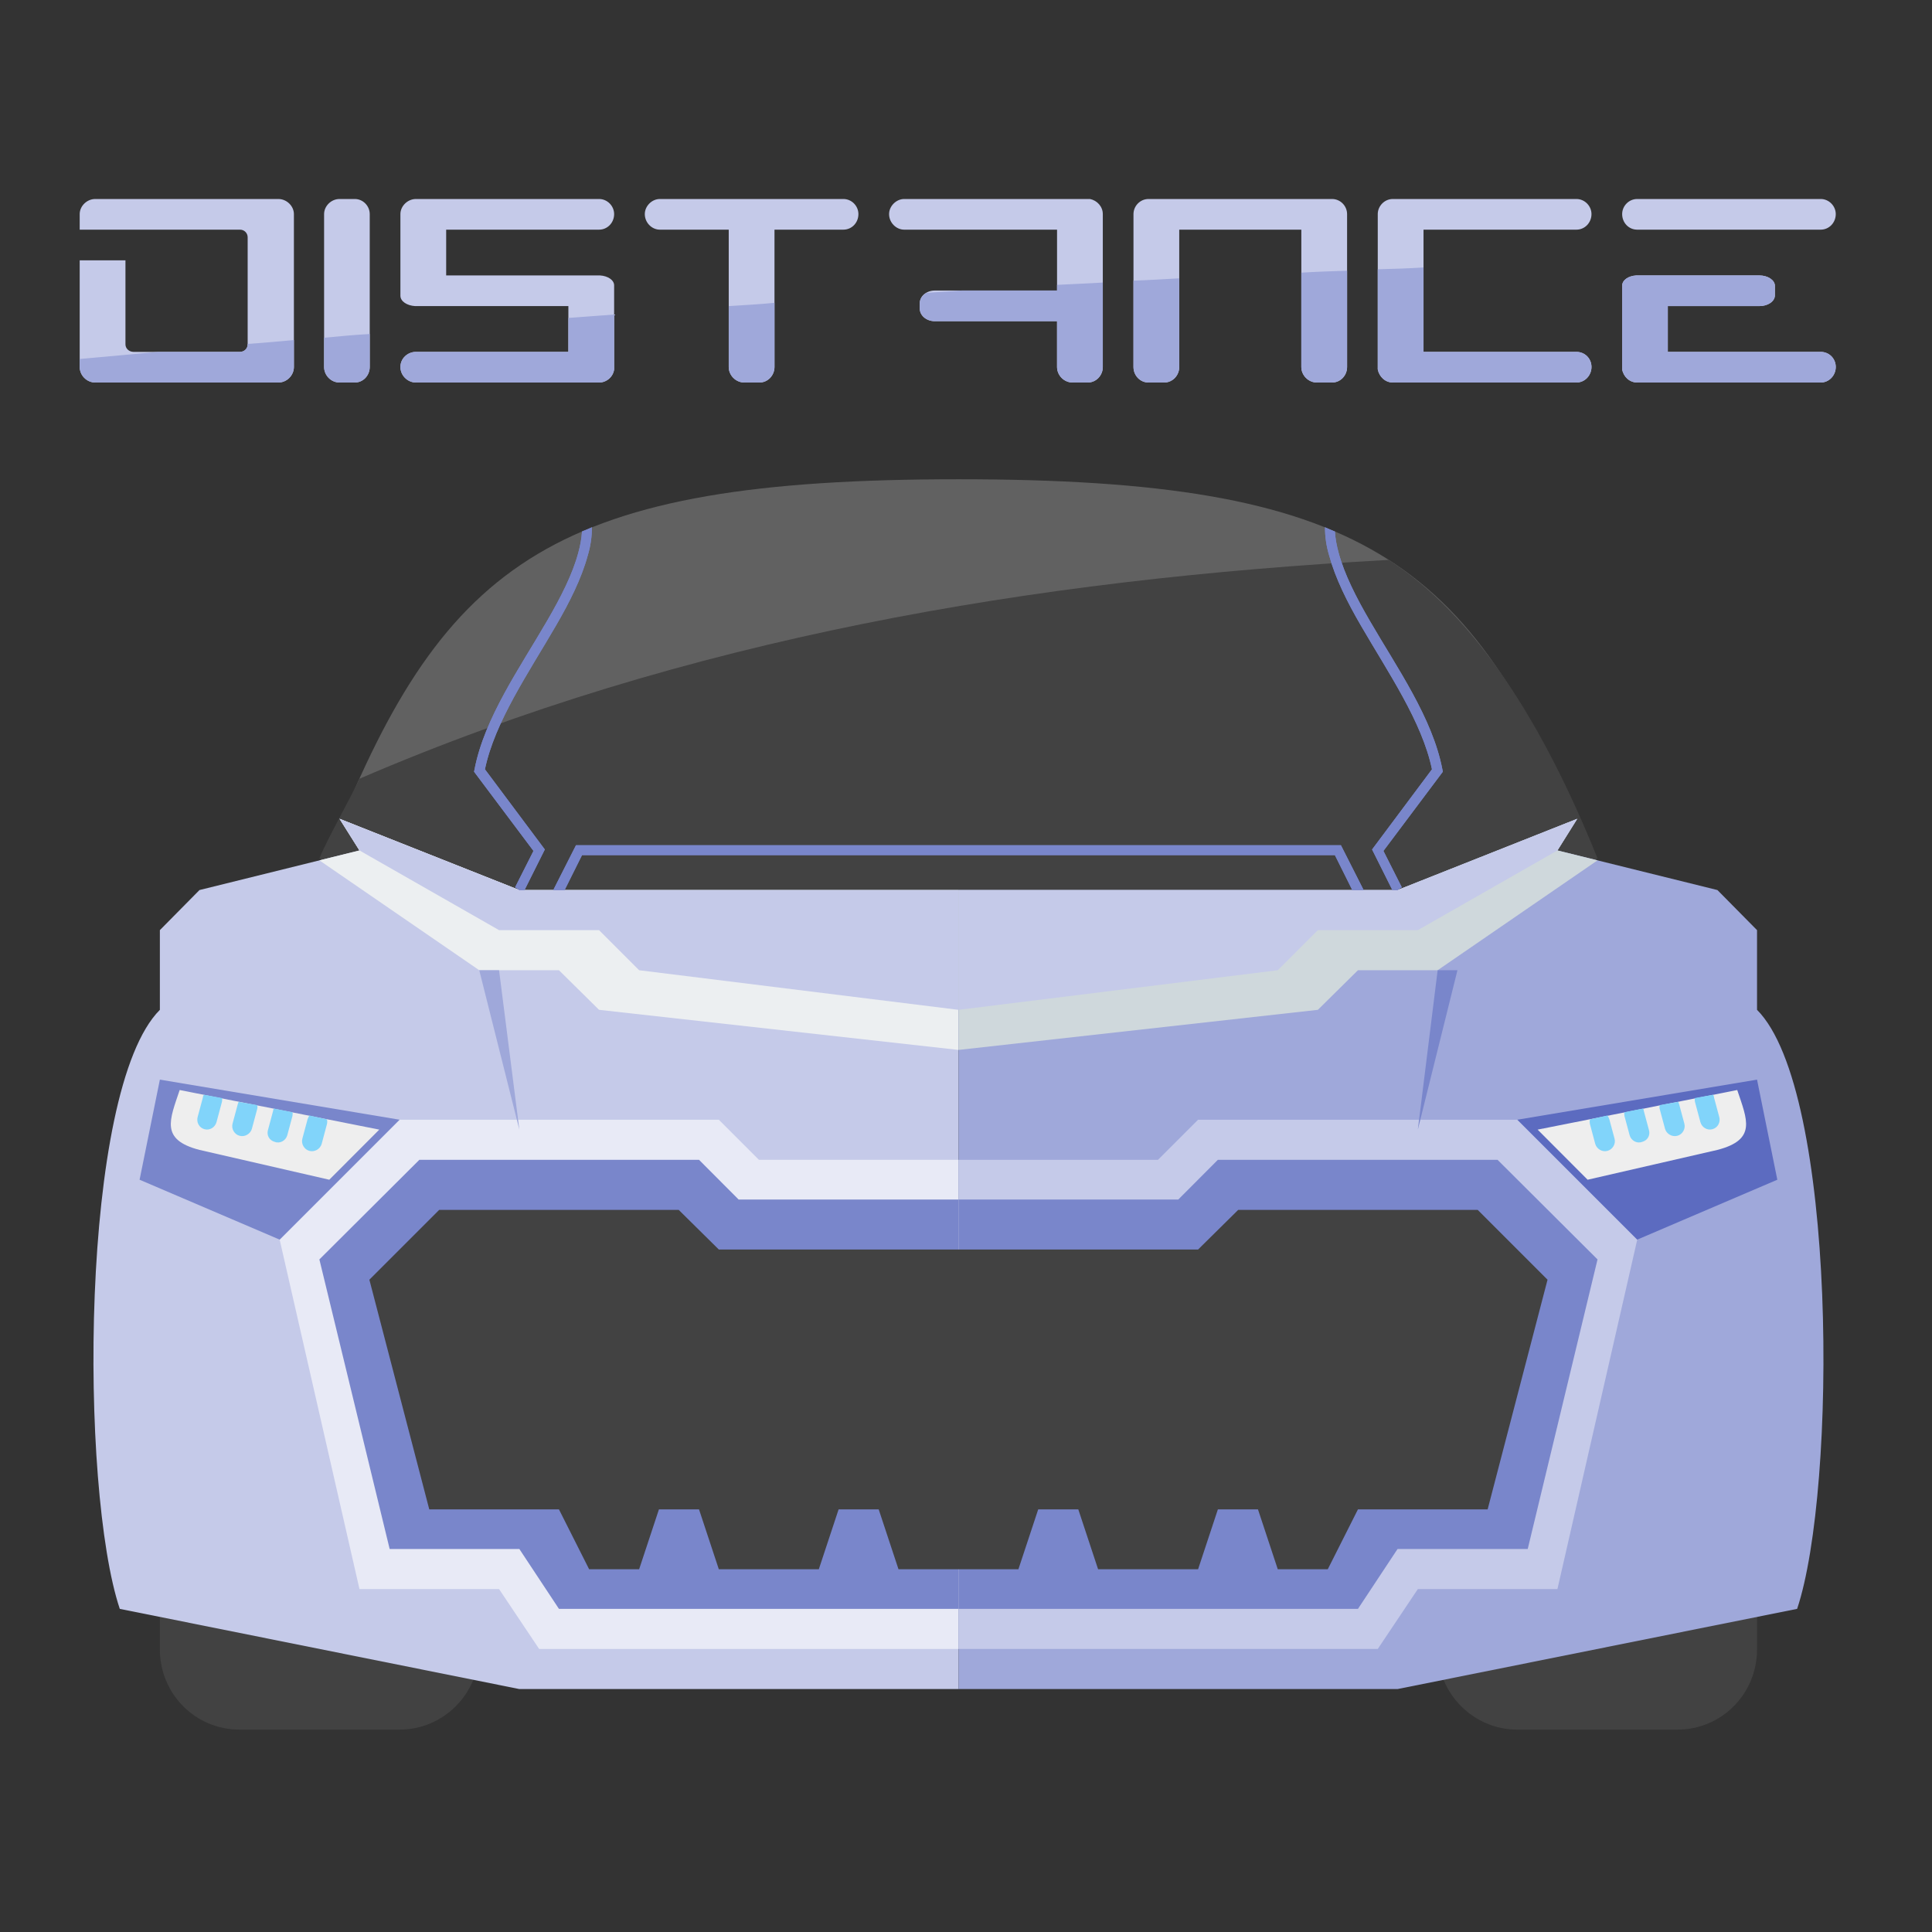 
<svg xmlns="http://www.w3.org/2000/svg" xmlns:xlink="http://www.w3.org/1999/xlink" width="16px" height="16px" viewBox="0 0 16 16" version="1.1">
<rect x="0" y="0" width="16" height="16" fill="#333333" stroke="none"/>
<g id="surface1">
<path style=" stroke:none;fill-rule:nonzero;fill:rgb(38.039%,38.039%,38.039%);fill-opacity:1;" d="M 7.938 3.969 C 4.613 3.969 3.691 4.629 2.766 6.945 L 3.875 7.605 L 12 7.605 L 13.109 6.945 C 12.184 4.629 11.262 3.969 7.938 3.969 Z M 7.938 3.969 "/>
<path style=" stroke:none;fill-rule:nonzero;fill:rgb(25.882%,25.882%,25.882%);fill-opacity:1;" d="M 11.5 4.637 C 8.551 4.797 5.68 5.285 2.977 6.449 C 2.906 6.605 2.715 6.938 2.645 7.109 L 3.875 7.605 L 12 7.605 L 13.23 7.109 C 12.781 5.992 12.215 5.094 11.5 4.637 Z M 11.5 4.637 "/>
<path style=" stroke:none;fill-rule:nonzero;fill:rgb(25.882%,25.882%,25.882%);fill-opacity:1;" d="M 12.566 12.34 L 13.891 12.34 C 14.258 12.34 14.551 12.637 14.551 13 L 14.551 13.66 C 14.551 14.027 14.258 14.324 13.891 14.324 L 12.566 14.324 C 12.203 14.324 11.906 14.027 11.906 13.66 L 11.906 13 C 11.906 12.637 12.203 12.34 12.566 12.34 Z M 12.566 12.34 "/>
<path style=" stroke:none;fill-rule:nonzero;fill:rgb(25.882%,25.882%,25.882%);fill-opacity:1;" d="M 1.984 12.34 L 3.309 12.34 C 3.672 12.34 3.969 12.637 3.969 13 L 3.969 13.66 C 3.969 14.027 3.672 14.324 3.309 14.324 L 1.984 14.324 C 1.617 14.324 1.324 14.027 1.324 13.66 L 1.324 13 C 1.324 12.637 1.617 12.34 1.984 12.34 Z M 1.984 12.34 "/>
<path style=" stroke:none;fill-rule:nonzero;fill:rgb(77.255%,79.216%,91.373%);fill-opacity:1;" d="M 1.324 8.363 C 0.66 9.027 0.66 12.332 0.992 13.324 L 4.301 13.988 L 7.938 13.988 L 7.938 7.371 L 4.301 7.371 L 2.812 6.781 L 2.977 7.043 L 1.652 7.371 L 1.324 7.703 Z M 1.324 8.363 "/>
<path style=" stroke:none;fill-rule:nonzero;fill:rgb(90.98%,91.765%,96.471%);fill-opacity:1;" d="M 3.309 9.273 L 2.316 10.266 L 2.977 13.16 L 4.133 13.16 L 4.465 13.656 L 7.938 13.656 L 7.938 9.605 L 6.285 9.605 L 5.953 9.273 Z M 3.309 9.273 "/>
<path style=" stroke:none;fill-rule:nonzero;fill:rgb(92.549%,93.725%,94.51%);fill-opacity:1;" d="M 2.645 7.125 L 3.969 8.035 L 4.629 8.035 L 4.961 8.363 L 7.938 8.695 L 7.938 7.371 L 4.301 7.371 L 2.812 6.781 L 2.977 7.043 Z M 2.645 7.125 "/>
<path style=" stroke:none;fill-rule:nonzero;fill:rgb(77.255%,79.216%,91.373%);fill-opacity:1;" d="M 4.133 7.703 L 4.961 7.703 L 5.293 8.035 L 7.938 8.363 L 7.938 7.371 L 4.301 7.371 L 2.812 6.781 L 2.977 7.043 Z M 4.133 7.703 "/>
<path style=" stroke:none;fill-rule:nonzero;fill:rgb(47.451%,52.549%,79.608%);fill-opacity:1;" d="M 2.316 10.266 L 1.156 9.77 L 1.324 8.941 L 3.309 9.273 Z M 2.316 10.266 "/>
<path style=" stroke:none;fill-rule:nonzero;fill:rgb(93.333%,93.333%,93.333%);fill-opacity:1;" d="M 1.488 9.027 C 1.406 9.273 1.324 9.438 1.652 9.523 L 2.727 9.77 L 3.141 9.355 Z M 1.488 9.027 "/>
<path style=" stroke:none;fill-rule:nonzero;fill:rgb(50.588%,83.137%,98.039%);fill-opacity:1;" d="M 1.688 9.066 C 1.684 9.074 1.68 9.082 1.68 9.09 L 1.637 9.25 C 1.625 9.293 1.648 9.34 1.695 9.352 C 1.738 9.363 1.781 9.336 1.793 9.293 L 1.836 9.133 C 1.84 9.121 1.84 9.109 1.84 9.094 Z M 1.977 9.125 C 1.973 9.129 1.973 9.137 1.969 9.145 L 1.926 9.305 C 1.914 9.348 1.941 9.395 1.984 9.406 C 2.027 9.418 2.074 9.391 2.086 9.348 L 2.129 9.188 C 2.133 9.176 2.133 9.164 2.129 9.152 Z M 2.266 9.18 C 2.266 9.188 2.262 9.191 2.262 9.199 L 2.219 9.359 C 2.207 9.402 2.23 9.445 2.277 9.457 C 2.32 9.473 2.367 9.445 2.379 9.402 L 2.422 9.242 C 2.422 9.23 2.426 9.223 2.422 9.211 Z M 2.562 9.238 C 2.555 9.25 2.551 9.258 2.547 9.27 L 2.504 9.43 C 2.492 9.473 2.52 9.52 2.562 9.531 C 2.605 9.543 2.652 9.516 2.664 9.473 L 2.707 9.312 C 2.711 9.297 2.711 9.281 2.707 9.27 Z M 2.562 9.238 "/>
<path style=" stroke:none;fill-rule:nonzero;fill:rgb(47.451%,52.549%,79.608%);fill-opacity:1;" d="M 3.473 9.605 L 2.645 10.43 L 3.227 12.828 L 4.301 12.828 L 4.629 13.324 L 7.938 13.324 L 7.938 9.934 L 6.117 9.934 L 5.789 9.605 Z M 3.473 9.605 "/>
<path style=" stroke:none;fill-rule:nonzero;fill:rgb(62.353%,65.882%,85.49%);fill-opacity:1;" d="M 14.551 8.363 C 15.215 9.027 15.215 12.332 14.883 13.324 L 11.574 13.988 L 7.938 13.988 L 7.938 7.371 L 11.574 7.371 L 13.062 6.781 L 12.898 7.043 L 14.223 7.371 L 14.551 7.703 Z M 14.551 8.363 "/>
<path style=" stroke:none;fill-rule:nonzero;fill:rgb(77.255%,79.216%,91.373%);fill-opacity:1;" d="M 12.566 9.273 L 13.559 10.266 L 12.898 13.16 L 11.742 13.16 L 11.41 13.656 L 7.938 13.656 L 7.938 9.605 L 9.59 9.605 L 9.922 9.273 Z M 12.566 9.273 "/>
<path style=" stroke:none;fill-rule:nonzero;fill:rgb(47.451%,52.549%,79.608%);fill-opacity:1;" d="M 12.402 9.605 L 13.23 10.43 L 12.652 12.828 L 11.574 12.828 L 11.246 13.324 L 7.938 13.324 L 7.938 9.934 L 9.758 9.934 L 10.086 9.605 Z M 12.402 9.605 "/>
<path style=" stroke:none;fill-rule:nonzero;fill:rgb(81.176%,84.706%,86.275%);fill-opacity:1;" d="M 13.23 7.125 L 11.906 8.035 L 11.246 8.035 L 10.914 8.363 L 7.938 8.695 L 7.938 7.371 L 11.574 7.371 L 13.062 6.781 L 12.898 7.043 Z M 13.23 7.125 "/>
<path style=" stroke:none;fill-rule:nonzero;fill:rgb(77.255%,79.216%,91.373%);fill-opacity:1;" d="M 11.742 7.703 L 10.914 7.703 L 10.582 8.035 L 7.938 8.363 L 7.938 7.371 L 11.574 7.371 L 13.062 6.781 L 12.898 7.043 Z M 11.742 7.703 "/>
<path style=" stroke:none;fill-rule:nonzero;fill:rgb(36.078%,41.961%,75.294%);fill-opacity:1;" d="M 13.559 10.266 L 14.719 9.77 L 14.551 8.941 L 12.566 9.273 Z M 13.559 10.266 "/>
<path style=" stroke:none;fill-rule:nonzero;fill:rgb(93.333%,93.333%,93.333%);fill-opacity:1;" d="M 14.387 9.027 C 14.469 9.273 14.551 9.438 14.223 9.523 L 13.148 9.77 L 12.734 9.355 Z M 14.387 9.027 "/>
<path style=" stroke:none;fill-rule:nonzero;fill:rgb(50.588%,83.137%,98.039%);fill-opacity:1;" d="M 14.188 9.066 C 14.191 9.074 14.195 9.082 14.195 9.09 L 14.238 9.25 C 14.25 9.293 14.227 9.34 14.18 9.352 C 14.137 9.363 14.094 9.336 14.082 9.293 L 14.039 9.133 C 14.035 9.121 14.035 9.109 14.035 9.094 Z M 13.898 9.125 C 13.902 9.129 13.902 9.137 13.906 9.145 L 13.949 9.305 C 13.961 9.348 13.934 9.395 13.891 9.406 C 13.848 9.418 13.801 9.391 13.789 9.348 L 13.746 9.188 C 13.742 9.176 13.742 9.164 13.746 9.152 Z M 13.609 9.18 C 13.609 9.188 13.613 9.191 13.613 9.199 L 13.656 9.359 C 13.668 9.402 13.645 9.445 13.598 9.457 C 13.555 9.473 13.508 9.445 13.496 9.402 L 13.453 9.242 C 13.453 9.23 13.449 9.223 13.453 9.211 Z M 13.312 9.238 C 13.32 9.25 13.324 9.258 13.328 9.27 L 13.371 9.43 C 13.383 9.473 13.355 9.52 13.312 9.531 C 13.27 9.543 13.223 9.516 13.211 9.473 L 13.168 9.312 C 13.164 9.297 13.164 9.281 13.168 9.27 Z M 13.312 9.238 "/>
<path style=" stroke:none;fill-rule:nonzero;fill:rgb(25.882%,25.882%,25.882%);fill-opacity:1;" d="M 3.637 10.02 L 3.059 10.598 L 3.555 12.5 L 4.629 12.5 L 4.879 12.996 L 5.293 12.996 L 5.457 12.5 L 5.789 12.5 L 5.953 12.996 L 6.781 12.996 L 6.945 12.5 L 7.277 12.5 L 7.441 12.996 L 8.434 12.996 L 8.598 12.5 L 8.93 12.5 L 9.094 12.996 L 9.922 12.996 L 10.086 12.5 L 10.418 12.5 L 10.582 12.996 L 10.996 12.996 L 11.246 12.5 L 12.32 12.5 L 12.816 10.598 L 12.238 10.02 L 10.254 10.02 L 9.922 10.348 L 5.953 10.348 L 5.621 10.02 Z M 3.637 10.02 "/>
<path style=" stroke:none;fill-rule:nonzero;fill:rgb(62.353%,65.882%,85.49%);fill-opacity:1;" d="M 3.969 8.035 L 4.301 9.355 L 4.133 8.035 Z M 3.969 8.035 "/>
<path style=" stroke:none;fill-rule:nonzero;fill:rgb(47.451%,52.549%,79.608%);fill-opacity:1;" d="M 12.07 8.035 L 11.742 9.355 L 11.906 8.035 Z M 12.07 8.035 "/>
<path style=" stroke:none;fill-rule:nonzero;fill:rgb(47.451%,52.549%,79.608%);fill-opacity:1;" d="M 4.902 4.367 C 4.875 4.379 4.848 4.391 4.82 4.402 C 4.816 4.461 4.805 4.52 4.789 4.578 C 4.742 4.754 4.645 4.945 4.531 5.141 C 4.305 5.531 4.012 5.945 3.93 6.371 L 3.926 6.391 L 4.418 7.047 L 4.266 7.348 L 4.301 7.371 L 4.348 7.371 L 4.344 7.371 L 4.512 7.035 L 4.016 6.371 C 4.098 5.977 4.379 5.57 4.605 5.18 C 4.719 4.984 4.816 4.789 4.867 4.602 C 4.891 4.523 4.902 4.445 4.902 4.367 Z M 10.973 4.367 C 10.973 4.445 10.984 4.523 11.008 4.602 C 11.059 4.789 11.156 4.984 11.27 5.18 C 11.496 5.57 11.777 5.977 11.859 6.371 L 11.363 7.035 L 11.531 7.371 L 11.574 7.371 L 11.609 7.348 L 11.457 7.047 L 11.949 6.391 L 11.945 6.371 C 11.863 5.945 11.57 5.531 11.344 5.141 C 11.23 4.945 11.133 4.754 11.086 4.578 C 11.07 4.52 11.059 4.461 11.055 4.402 C 11.027 4.391 11 4.379 10.973 4.367 Z M 4.77 7 L 4.582 7.371 L 4.676 7.371 L 4.82 7.082 L 11.055 7.082 L 11.199 7.371 L 11.293 7.371 L 11.105 7 Z M 4.77 7 "/>
<path style=" stroke:none;fill-rule:nonzero;fill:rgb(47.451%,52.549%,79.608%);fill-opacity:1;" d="M 4.902 4.367 C 4.875 4.379 4.848 4.391 4.82 4.402 C 4.816 4.461 4.805 4.52 4.789 4.578 C 4.742 4.754 4.645 4.945 4.531 5.141 C 4.305 5.531 4.012 5.945 3.93 6.371 L 3.926 6.391 L 4.418 7.047 L 4.266 7.348 L 4.301 7.371 L 4.348 7.371 L 4.344 7.371 L 4.512 7.035 L 4.016 6.371 C 4.098 5.977 4.379 5.57 4.605 5.18 C 4.719 4.984 4.816 4.789 4.867 4.602 C 4.891 4.523 4.902 4.445 4.902 4.367 Z M 10.973 4.367 C 10.973 4.445 10.984 4.523 11.008 4.602 C 11.059 4.789 11.156 4.984 11.27 5.18 C 11.496 5.57 11.777 5.977 11.859 6.371 L 11.363 7.035 L 11.531 7.371 L 11.574 7.371 L 11.609 7.348 L 11.457 7.047 L 11.949 6.391 L 11.945 6.371 C 11.863 5.945 11.57 5.531 11.344 5.141 C 11.23 4.945 11.133 4.754 11.086 4.578 C 11.07 4.52 11.059 4.461 11.055 4.402 C 11.027 4.391 11 4.379 10.973 4.367 Z M 4.77 7 L 4.582 7.371 L 4.676 7.371 L 4.82 7.082 L 11.055 7.082 L 11.199 7.371 L 11.293 7.371 L 11.105 7 Z M 4.77 7 "/>
<path style=" stroke:none;fill-rule:nonzero;fill:rgb(77.255%,79.216%,91.373%);fill-opacity:1;" d="M 8.883 1.648 L 7.488 1.648 C 7.422 1.648 7.363 1.707 7.363 1.773 C 7.363 1.844 7.422 1.902 7.488 1.902 L 8.754 1.902 L 8.754 2.406 L 7.742 2.406 C 7.672 2.406 7.617 2.453 7.617 2.512 L 7.617 2.555 C 7.617 2.613 7.672 2.66 7.742 2.66 L 8.754 2.66 L 8.754 3.039 C 8.754 3.109 8.812 3.168 8.883 3.168 L 9.008 3.168 C 9.078 3.168 9.133 3.109 9.133 3.039 L 9.133 1.773 C 9.133 1.711 9.086 1.66 9.027 1.648 C 9.023 1.648 9.02 1.648 9.016 1.648 C 9.012 1.648 9.008 1.648 9.008 1.648 Z M 0.789 1.648 C 0.719 1.648 0.66 1.707 0.66 1.773 L 0.66 1.902 L 1.988 1.902 C 2.023 1.902 2.051 1.93 2.051 1.965 L 2.051 2.852 C 2.051 2.887 2.023 2.914 1.988 2.914 L 1.105 2.914 C 1.07 2.914 1.039 2.887 1.039 2.852 L 1.039 2.156 L 0.66 2.156 L 0.66 3.039 C 0.66 3.109 0.719 3.168 0.789 3.168 L 2.305 3.168 C 2.375 3.168 2.434 3.109 2.434 3.039 L 2.434 1.773 C 2.434 1.707 2.375 1.648 2.305 1.648 Z M 2.812 1.648 C 2.742 1.648 2.684 1.707 2.684 1.773 L 2.684 3.039 C 2.684 3.109 2.742 3.168 2.812 3.168 L 2.938 3.168 C 3.008 3.168 3.062 3.109 3.062 3.039 L 3.062 1.773 C 3.062 1.707 3.008 1.648 2.938 1.648 Z M 3.445 1.648 C 3.375 1.648 3.316 1.707 3.316 1.773 L 3.316 2.449 C 3.316 2.496 3.371 2.531 3.438 2.535 C 3.438 2.535 3.441 2.535 3.445 2.535 L 4.707 2.535 L 4.707 2.914 L 3.445 2.914 C 3.375 2.914 3.316 2.969 3.316 3.039 C 3.316 3.109 3.375 3.168 3.445 3.168 L 4.961 3.168 C 5.023 3.168 5.078 3.121 5.086 3.059 C 5.086 3.055 5.086 3.051 5.086 3.047 C 5.086 3.043 5.086 3.043 5.086 3.039 L 5.086 2.363 C 5.086 2.32 5.035 2.285 4.969 2.281 C 4.965 2.281 4.965 2.281 4.961 2.281 L 3.695 2.281 L 3.695 1.902 L 4.961 1.902 C 5.031 1.902 5.086 1.844 5.086 1.773 C 5.086 1.707 5.031 1.648 4.961 1.648 Z M 5.465 1.648 C 5.398 1.648 5.34 1.707 5.34 1.773 C 5.34 1.844 5.398 1.902 5.465 1.902 L 6.035 1.902 L 6.035 3.039 C 6.035 3.109 6.094 3.168 6.164 3.168 L 6.289 3.168 C 6.359 3.168 6.414 3.109 6.414 3.039 L 6.414 1.902 L 6.984 1.902 C 7.055 1.902 7.109 1.844 7.109 1.773 C 7.109 1.707 7.055 1.648 6.984 1.648 Z M 9.512 1.648 C 9.441 1.648 9.387 1.707 9.387 1.773 L 9.387 3.039 C 9.387 3.109 9.441 3.168 9.512 3.168 L 9.641 3.168 C 9.711 3.168 9.766 3.109 9.766 3.039 L 9.766 1.902 L 10.777 1.902 L 10.777 3.039 C 10.777 3.109 10.836 3.168 10.906 3.168 L 11.031 3.168 C 11.102 3.168 11.156 3.109 11.156 3.039 L 11.156 1.773 C 11.156 1.707 11.102 1.648 11.031 1.648 Z M 11.535 1.648 C 11.465 1.648 11.41 1.707 11.41 1.773 L 11.41 3.039 C 11.41 3.043 11.41 3.043 11.41 3.047 C 11.41 3.051 11.41 3.055 11.41 3.059 C 11.422 3.121 11.473 3.168 11.535 3.168 L 13.055 3.168 C 13.125 3.168 13.18 3.109 13.18 3.039 C 13.18 2.969 13.125 2.914 13.055 2.914 L 11.789 2.914 L 11.789 1.902 L 13.055 1.902 C 13.125 1.902 13.18 1.844 13.18 1.773 C 13.18 1.707 13.125 1.648 13.055 1.648 Z M 13.559 1.648 C 13.488 1.648 13.434 1.707 13.434 1.773 C 13.434 1.844 13.488 1.902 13.559 1.902 L 15.078 1.902 C 15.148 1.902 15.203 1.844 15.203 1.773 C 15.203 1.707 15.148 1.648 15.078 1.648 Z M 13.559 2.281 C 13.559 2.281 13.555 2.281 13.551 2.281 C 13.484 2.285 13.434 2.32 13.434 2.367 L 13.434 3.039 C 13.434 3.043 13.434 3.043 13.434 3.047 C 13.434 3.051 13.434 3.055 13.434 3.059 C 13.445 3.121 13.496 3.168 13.559 3.168 L 15.078 3.168 C 15.148 3.168 15.203 3.109 15.203 3.039 C 15.203 2.969 15.148 2.914 15.078 2.914 L 13.812 2.914 L 13.812 2.535 L 14.57 2.535 C 14.641 2.535 14.699 2.496 14.699 2.445 L 14.699 2.367 C 14.699 2.32 14.641 2.281 14.57 2.281 Z M 13.559 2.281 "/>
<path style=" stroke:none;fill-rule:nonzero;fill:rgb(62.353%,65.882%,85.49%);fill-opacity:1;" d="M 11.789 2.215 C 11.664 2.223 11.535 2.227 11.41 2.23 L 11.41 3.039 C 11.41 3.043 11.41 3.043 11.41 3.047 C 11.41 3.051 11.41 3.055 11.41 3.059 C 11.422 3.121 11.473 3.168 11.535 3.168 L 13.055 3.168 C 13.125 3.168 13.18 3.109 13.18 3.039 C 13.18 2.969 13.125 2.914 13.055 2.914 L 11.789 2.914 Z M 11.156 2.242 C 11.031 2.246 10.906 2.25 10.777 2.258 L 10.777 3.039 C 10.777 3.109 10.836 3.168 10.906 3.168 L 11.031 3.168 C 11.102 3.168 11.156 3.109 11.156 3.039 Z M 13.559 2.281 C 13.559 2.281 13.555 2.281 13.551 2.281 C 13.484 2.285 13.434 2.32 13.434 2.367 L 13.434 3.039 C 13.434 3.043 13.434 3.043 13.434 3.047 C 13.434 3.051 13.434 3.055 13.434 3.059 C 13.445 3.121 13.496 3.168 13.559 3.168 L 15.078 3.168 C 15.148 3.168 15.203 3.109 15.203 3.039 C 15.203 2.969 15.148 2.914 15.078 2.914 L 13.812 2.914 L 13.812 2.535 L 14.57 2.535 C 14.641 2.535 14.699 2.496 14.699 2.445 L 14.699 2.367 C 14.699 2.32 14.641 2.281 14.57 2.281 Z M 9.766 2.305 C 9.641 2.312 9.512 2.32 9.387 2.324 L 9.387 3.039 C 9.387 3.109 9.441 3.168 9.512 3.168 L 9.641 3.168 C 9.711 3.168 9.766 3.109 9.766 3.039 Z M 9.133 2.34 C 9.008 2.348 8.883 2.352 8.754 2.359 L 8.754 2.406 L 7.965 2.406 C 7.867 2.414 7.77 2.418 7.672 2.426 C 7.637 2.445 7.617 2.477 7.617 2.512 L 7.617 2.555 C 7.617 2.613 7.672 2.66 7.742 2.66 L 8.754 2.66 L 8.754 3.039 C 8.754 3.109 8.812 3.168 8.883 3.168 L 9.008 3.168 C 9.078 3.168 9.133 3.109 9.133 3.039 Z M 6.414 2.508 C 6.289 2.52 6.16 2.527 6.035 2.535 L 6.035 3.039 C 6.035 3.109 6.094 3.168 6.164 3.168 L 6.289 3.168 C 6.359 3.168 6.414 3.109 6.414 3.039 Z M 5.086 2.605 C 4.961 2.613 4.832 2.625 4.707 2.633 L 4.707 2.914 L 3.445 2.914 C 3.375 2.914 3.316 2.969 3.316 3.039 C 3.316 3.109 3.375 3.168 3.445 3.168 L 4.961 3.168 C 5.023 3.168 5.078 3.121 5.086 3.059 C 5.086 3.055 5.086 3.051 5.086 3.047 C 5.086 3.043 5.086 3.043 5.086 3.039 Z M 3.062 2.766 C 2.938 2.773 2.809 2.785 2.684 2.797 L 2.684 3.039 C 2.684 3.109 2.742 3.168 2.812 3.168 L 2.938 3.168 C 3.008 3.168 3.062 3.109 3.062 3.039 Z M 2.434 2.816 C 2.305 2.828 2.176 2.84 2.051 2.848 L 2.051 2.852 C 2.051 2.887 2.023 2.914 1.988 2.914 L 1.312 2.914 C 1.09 2.934 0.875 2.953 0.66 2.973 L 0.66 3.039 C 0.66 3.109 0.719 3.168 0.789 3.168 L 2.305 3.168 C 2.375 3.168 2.434 3.109 2.434 3.039 Z M 2.434 2.816 "/>
</g>
</svg>
